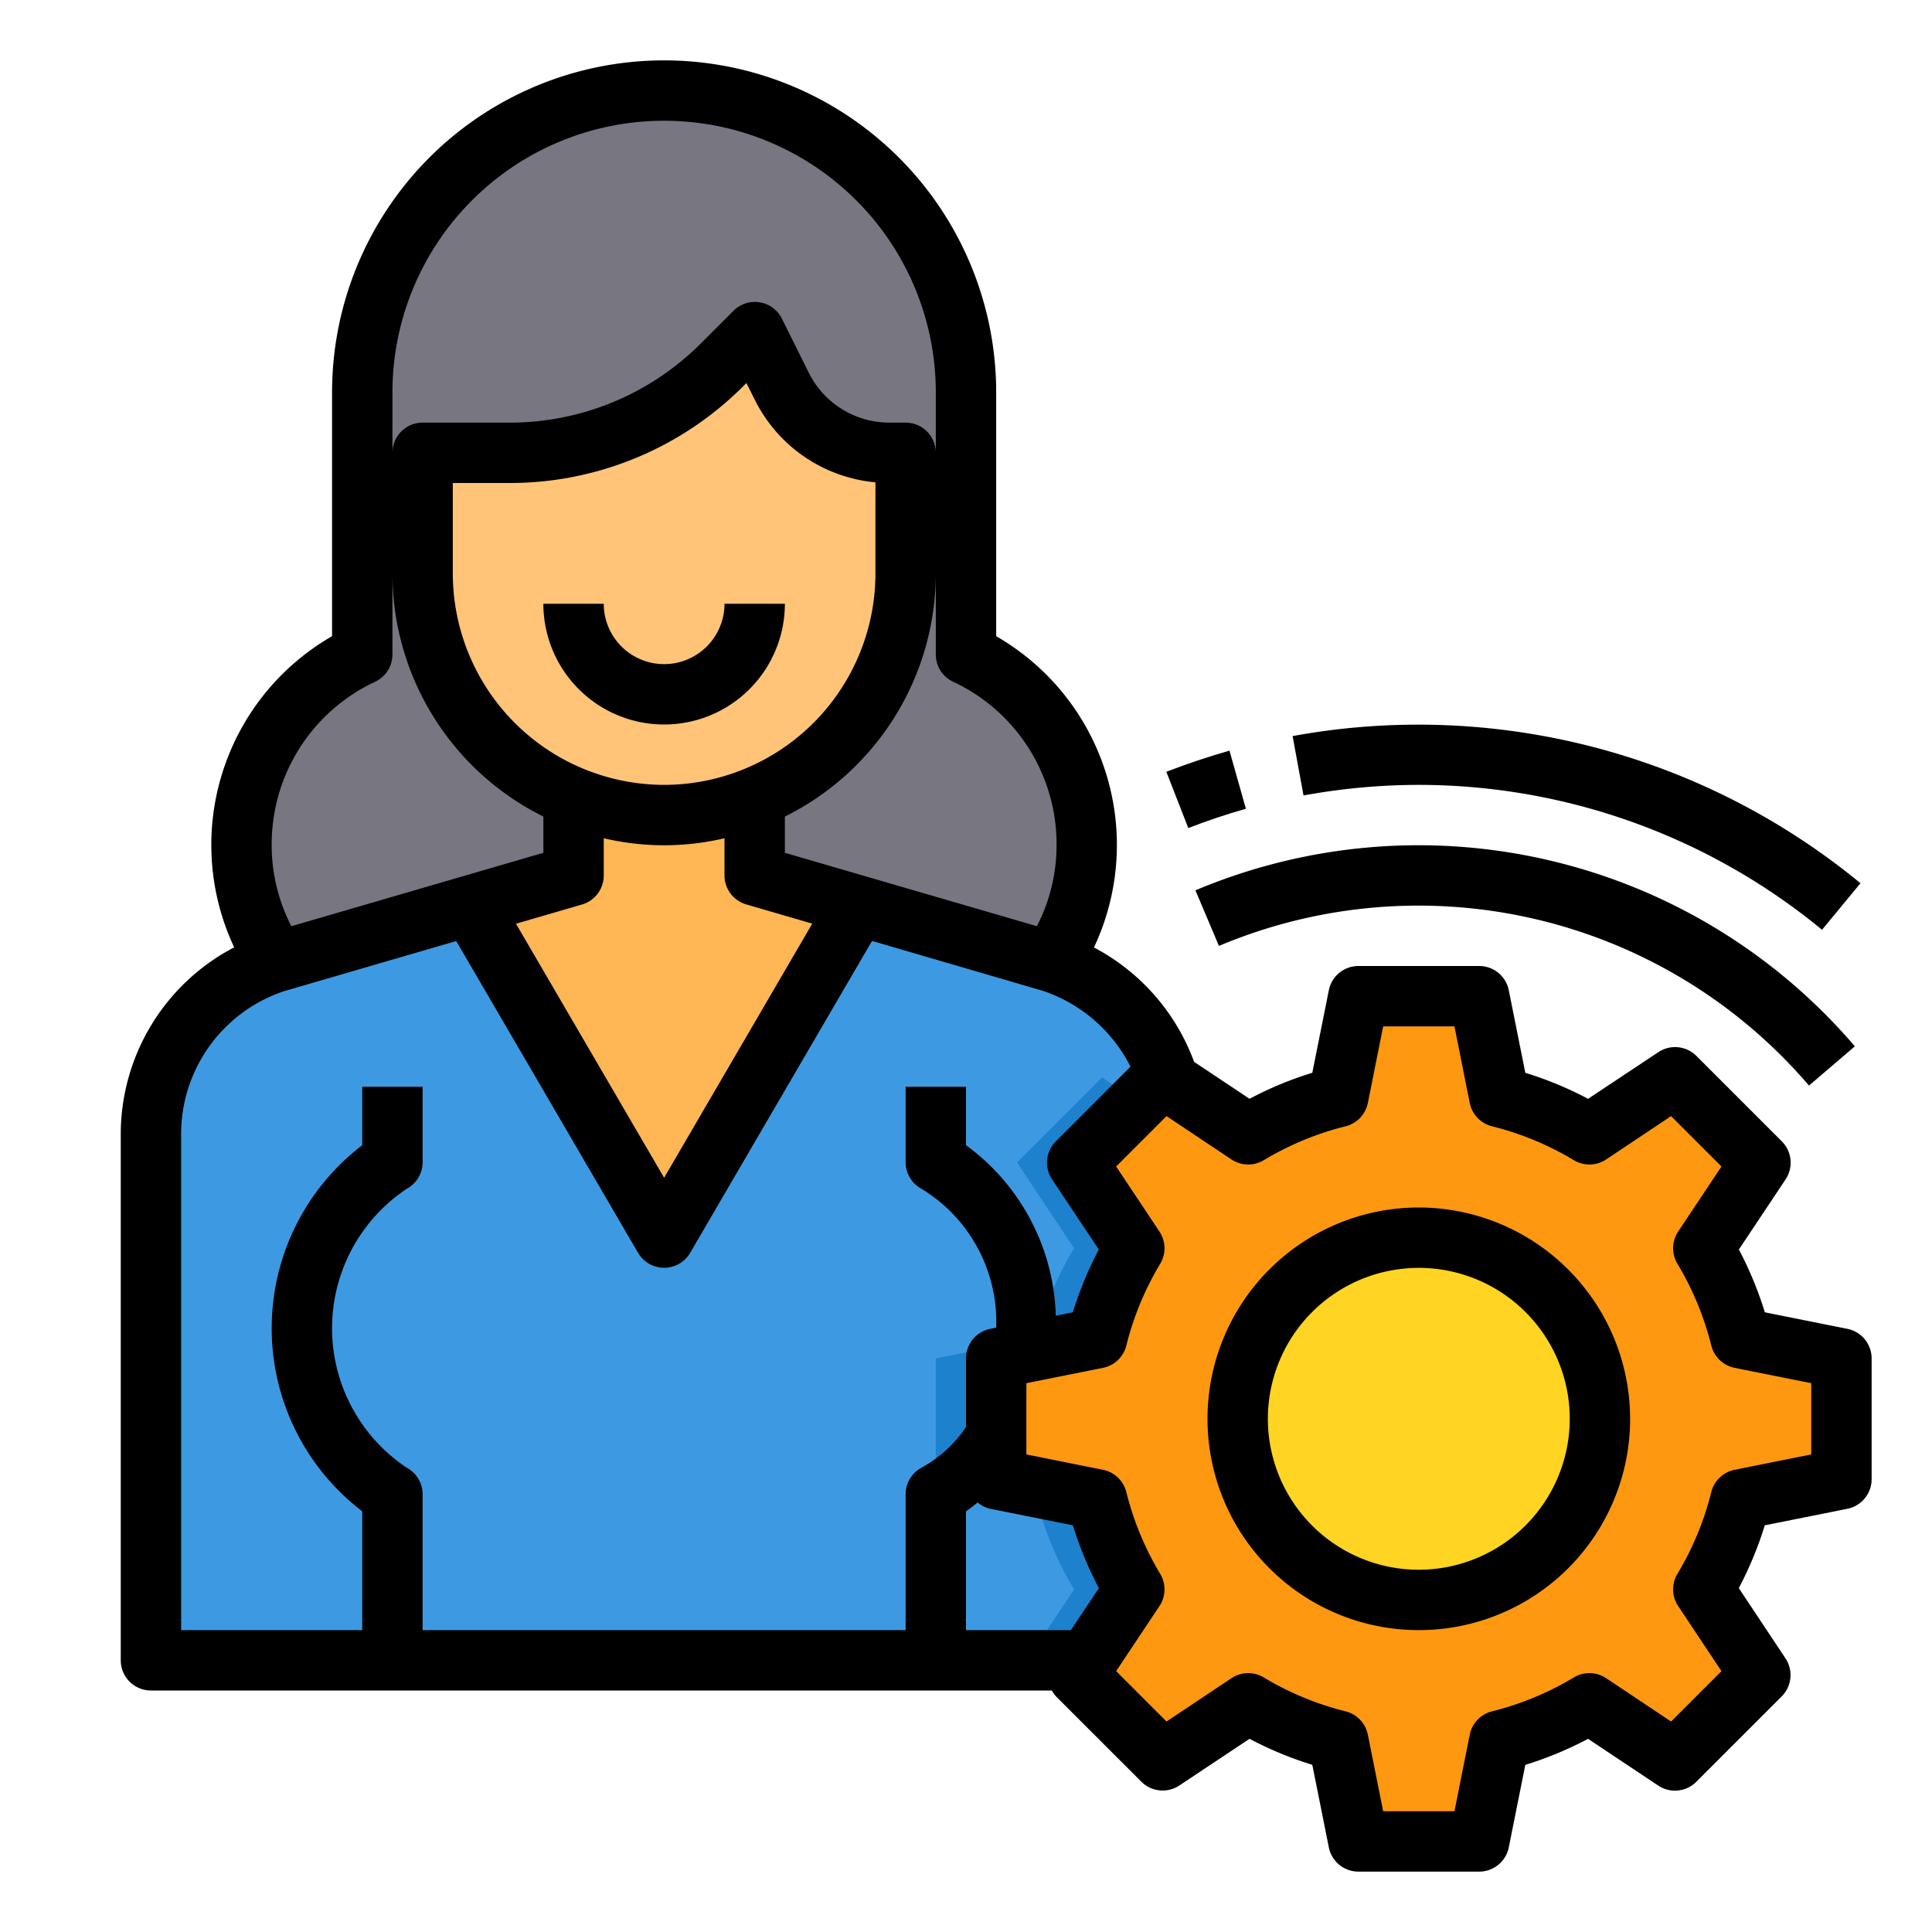 <svg xmlns="http://www.w3.org/2000/svg" viewBox="0 0 64 64"><g id="Skill-Process"><path d="M39,37.58V55H5V37.58a6.015,6.015,0,0,1,4.18-5.72c.08-.02.16-.05.24-.07l6.19-1.8.03.1L22,41l6.36-10.91.03-.1,6.19,1.8c.08.02.16.05.24.07a6.036,6.036,0,0,1,3.92,3.99,5.738,5.738,0,0,1,.25,1.49A1.927,1.927,0,0,1,39,37.58Z" style="fill:#3d9ae2"/><path d="M57.66,49.67a10.861,10.861,0,0,1-1.24,2.98l1.89,2.84-2.82,2.82-2.84-1.89a10.861,10.861,0,0,1-2.98,1.24L49,61H45l-.67-3.34a10.861,10.861,0,0,1-2.98-1.24l-2.84,1.89-2.82-2.82.33-.49,1.56-2.35a10.861,10.861,0,0,1-1.24-2.98L33,49V45l.95-.19,2.39-.48a10.861,10.861,0,0,1,1.24-2.98l-1.89-2.84,2.82-2.82.23.16,2.61,1.73a10.861,10.861,0,0,1,2.98-1.24L45,33h4l.67,3.34a10.861,10.861,0,0,1,2.98,1.24l2.84-1.89,2.82,2.82-1.89,2.84a10.861,10.861,0,0,1,1.24,2.98L61,45v4Z" style="fill:#ff9811"/><path d="M33,45v4l3.34.67a10.861,10.861,0,0,0,1.24,2.98L36.02,55h-2l1.56-2.35a10.861,10.861,0,0,1-1.24-2.98L31,49V45l.95-.19,2.39-.48a10.861,10.861,0,0,1,1.24-2.98l-1.89-2.84,2.82-2.82.23.16.97.64-2.02,2.02,1.89,2.84a10.861,10.861,0,0,0-1.24,2.98l-2.39.48Z" style="fill:#1e81ce"/><circle cx="47" cy="47" r="6" style="fill:#ffd422"/><path d="M32,21.68A6.97,6.97,0,0,1,36,28a6.824,6.824,0,0,1-1.18,3.86c-.08-.02-.16-.05-.24-.07l-6.19-1.8L25,29V26.42A8.008,8.008,0,0,0,30,19V15h-.53a4.02,4.02,0,0,1-3.58-2.21L25,11l-1.07,1.07A9.991,9.991,0,0,1,16.86,15H14v4a8.014,8.014,0,0,0,2.34,5.66A8.124,8.124,0,0,0,19,26.42V29l-3.39.99-6.19,1.8c-.08.02-.16.05-.24.07A6.824,6.824,0,0,1,8,28a6.97,6.97,0,0,1,4-6.32V13a10,10,0,0,1,20,0Z" style="fill:#787680"/><path d="M25,26.42A8,8,0,0,1,14,19V15h2.86a9.991,9.991,0,0,0,7.07-2.93L25,11l.89,1.79A4.02,4.02,0,0,0,29.47,15H30v4A8.008,8.008,0,0,1,25,26.42Z" style="fill:#ffc477"/><path d="M28.39,29.99l-.03.1L22,41,15.64,30.09l-.03-.1L19,29V26.42a8.049,8.049,0,0,0,6,0V29Z" style="fill:#ffb655"/><path d="M25,26.42v1a8.049,8.049,0,0,1-6,0v-1a8.049,8.049,0,0,0,6,0Z" style="fill:#ffa733"/><path d="M25,26.42v1a8.049,8.049,0,0,1-6,0v-1a8.049,8.049,0,0,0,6,0Z" style="fill:#ffa733"/><path d="M22,22a2,2,0,0,1-2-2H18a4,4,0,0,0,8,0H24A2,2,0,0,1,22,22Z"/><path d="M61.2,44.02l-2.737-.548a12.073,12.073,0,0,0-.861-2.08l1.548-2.323a1,1,0,0,0-.125-1.261l-2.829-2.829a1,1,0,0,0-1.261-.125L52.607,36.4a11.879,11.879,0,0,0-2.079-.862L49.98,32.8A1,1,0,0,0,49,32H45a1,1,0,0,0-.98.8l-.548,2.737a11.879,11.879,0,0,0-2.079.862l-1.837-1.224a7.014,7.014,0,0,0-3.317-3.789A7.977,7.977,0,0,0,33,21.075V13a11,11,0,0,0-22,0v8.075A7.975,7.975,0,0,0,7.758,31.382,6.985,6.985,0,0,0,4,37.58V55a1,1,0,0,0,1,1H34.845a.933.933,0,0,0,.134.192l2.829,2.829a1,1,0,0,0,1.261.125L41.393,57.6a11.879,11.879,0,0,0,2.079.862L44.02,61.2A1,1,0,0,0,45,62h4a1,1,0,0,0,.98-.8l.548-2.737a11.879,11.879,0,0,0,2.079-.862l2.324,1.549a1,1,0,0,0,1.261-.125l2.829-2.829a1,1,0,0,0,.125-1.261L57.6,52.608a12.073,12.073,0,0,0,.861-2.08L61.2,49.98A1,1,0,0,0,62,49V45A1,1,0,0,0,61.2,44.02ZM31.573,22.584A5.937,5.937,0,0,1,35,28a5.845,5.845,0,0,1-.651,2.681L26,28.25v-1.2A9,9,0,0,0,31,19v2.68A1,1,0,0,0,31.573,22.584ZM22,26a7.008,7.008,0,0,1-7-7V16h1.857a10.926,10.926,0,0,0,7.779-3.222l.09-.09.274.548a4.97,4.97,0,0,0,4,2.742V19A7.008,7.008,0,0,1,22,26Zm-2,3V27.768a8.737,8.737,0,0,0,4,0V29a1,1,0,0,0,.721.96l2.186.637L22,39.015,17.093,30.6l2.186-.637A1,1,0,0,0,20,29ZM13,13a9,9,0,0,1,18,0v2a1,1,0,0,0-1-1h-.528a2.983,2.983,0,0,1-2.683-1.658L25.9,10.553a1,1,0,0,0-1.6-.26l-1.071,1.071A8.943,8.943,0,0,1,16.857,14H14a1,1,0,0,0-1,1Zm-.573,9.584a1,1,0,0,0,.573-.9V19a9,9,0,0,0,5,8.05v1.2L9.652,30.682A5.84,5.84,0,0,1,9,28,5.937,5.937,0,0,1,12.427,22.584ZM6,37.58a4.989,4.989,0,0,1,3.422-4.75c.058-.015.277-.08.277-.08l5.414-1.577L21.136,41.5a1,1,0,0,0,1.728,0l6.023-10.33L34.3,32.75l.1.03c.063.019.115.033.109.031a5.041,5.041,0,0,1,2.94,2.524l-2.473,2.473a1,1,0,0,0-.125,1.261L36.4,41.392a12.073,12.073,0,0,0-.861,2.08l-.565.113A7.241,7.241,0,0,0,32,37.936V36H30v2.5a1,1,0,0,0,.532.884A5.156,5.156,0,0,1,33,43.98l-.2.04A1,1,0,0,0,32,45v2.273a4.239,4.239,0,0,1-1.465,1.342A1,1,0,0,0,30,49.5V54H14V49.5a1,1,0,0,0-.532-.884,5.551,5.551,0,0,1,0-9.232A1,1,0,0,0,14,38.5V36H12v1.936a7.629,7.629,0,0,0,0,12.128V54H6ZM35.475,54H32V50.065c.133-.09.259-.192.385-.293a.979.979,0,0,0,.419.208l2.737.548a12.073,12.073,0,0,0,.861,2.08ZM60,48.18l-2.536.508a1,1,0,0,0-.775.738,9.9,9.9,0,0,1-1.122,2.71,1,1,0,0,0,.026,1.07l1.433,2.152-1.669,1.669-2.151-1.435a1,1,0,0,0-1.07-.025,9.873,9.873,0,0,1-2.71,1.123,1,1,0,0,0-.739.774L48.181,60H45.819l-.507-2.536a1,1,0,0,0-.738-.774,9.873,9.873,0,0,1-2.71-1.123,1,1,0,0,0-1.07.025l-2.151,1.435-1.669-1.669,1.433-2.152a1,1,0,0,0,.026-1.07,9.9,9.9,0,0,1-1.122-2.71,1,1,0,0,0-.775-.738L34,48.18V45.82l2.536-.508a1,1,0,0,0,.775-.738,9.9,9.9,0,0,1,1.122-2.71,1,1,0,0,0-.026-1.07l-1.433-2.152,1.669-1.669,2.151,1.435a1,1,0,0,0,1.07.025,9.873,9.873,0,0,1,2.71-1.123,1,1,0,0,0,.738-.774L45.819,34h2.362l.506,2.536a1,1,0,0,0,.739.774,9.873,9.873,0,0,1,2.71,1.123,1,1,0,0,0,1.07-.025l2.151-1.435,1.669,1.669-1.433,2.152a1,1,0,0,0-.026,1.07,9.9,9.9,0,0,1,1.122,2.71,1,1,0,0,0,.775.738L60,45.82Z"/><path d="M47,40a7,7,0,1,0,7,7A7.008,7.008,0,0,0,47,40Zm0,12a5,5,0,1,1,5-5A5.006,5.006,0,0,1,47,52Z"/><path d="M39.6,29.494l.779,1.841a17.021,17.021,0,0,1,19.546,4.626l1.519-1.3A19.016,19.016,0,0,0,39.6,29.494Z"/><path d="M47,26a21.029,21.029,0,0,1,13.357,4.8l1.274-1.542a23.052,23.052,0,0,0-18.812-4.874l.362,1.967A21.283,21.283,0,0,1,47,26Z"/><path d="M41.272,26.791l-.544-1.925c-.7.2-1.408.435-2.092.7l.728,1.864C39.988,27.188,40.63,26.972,41.272,26.791Z"/></g></svg>